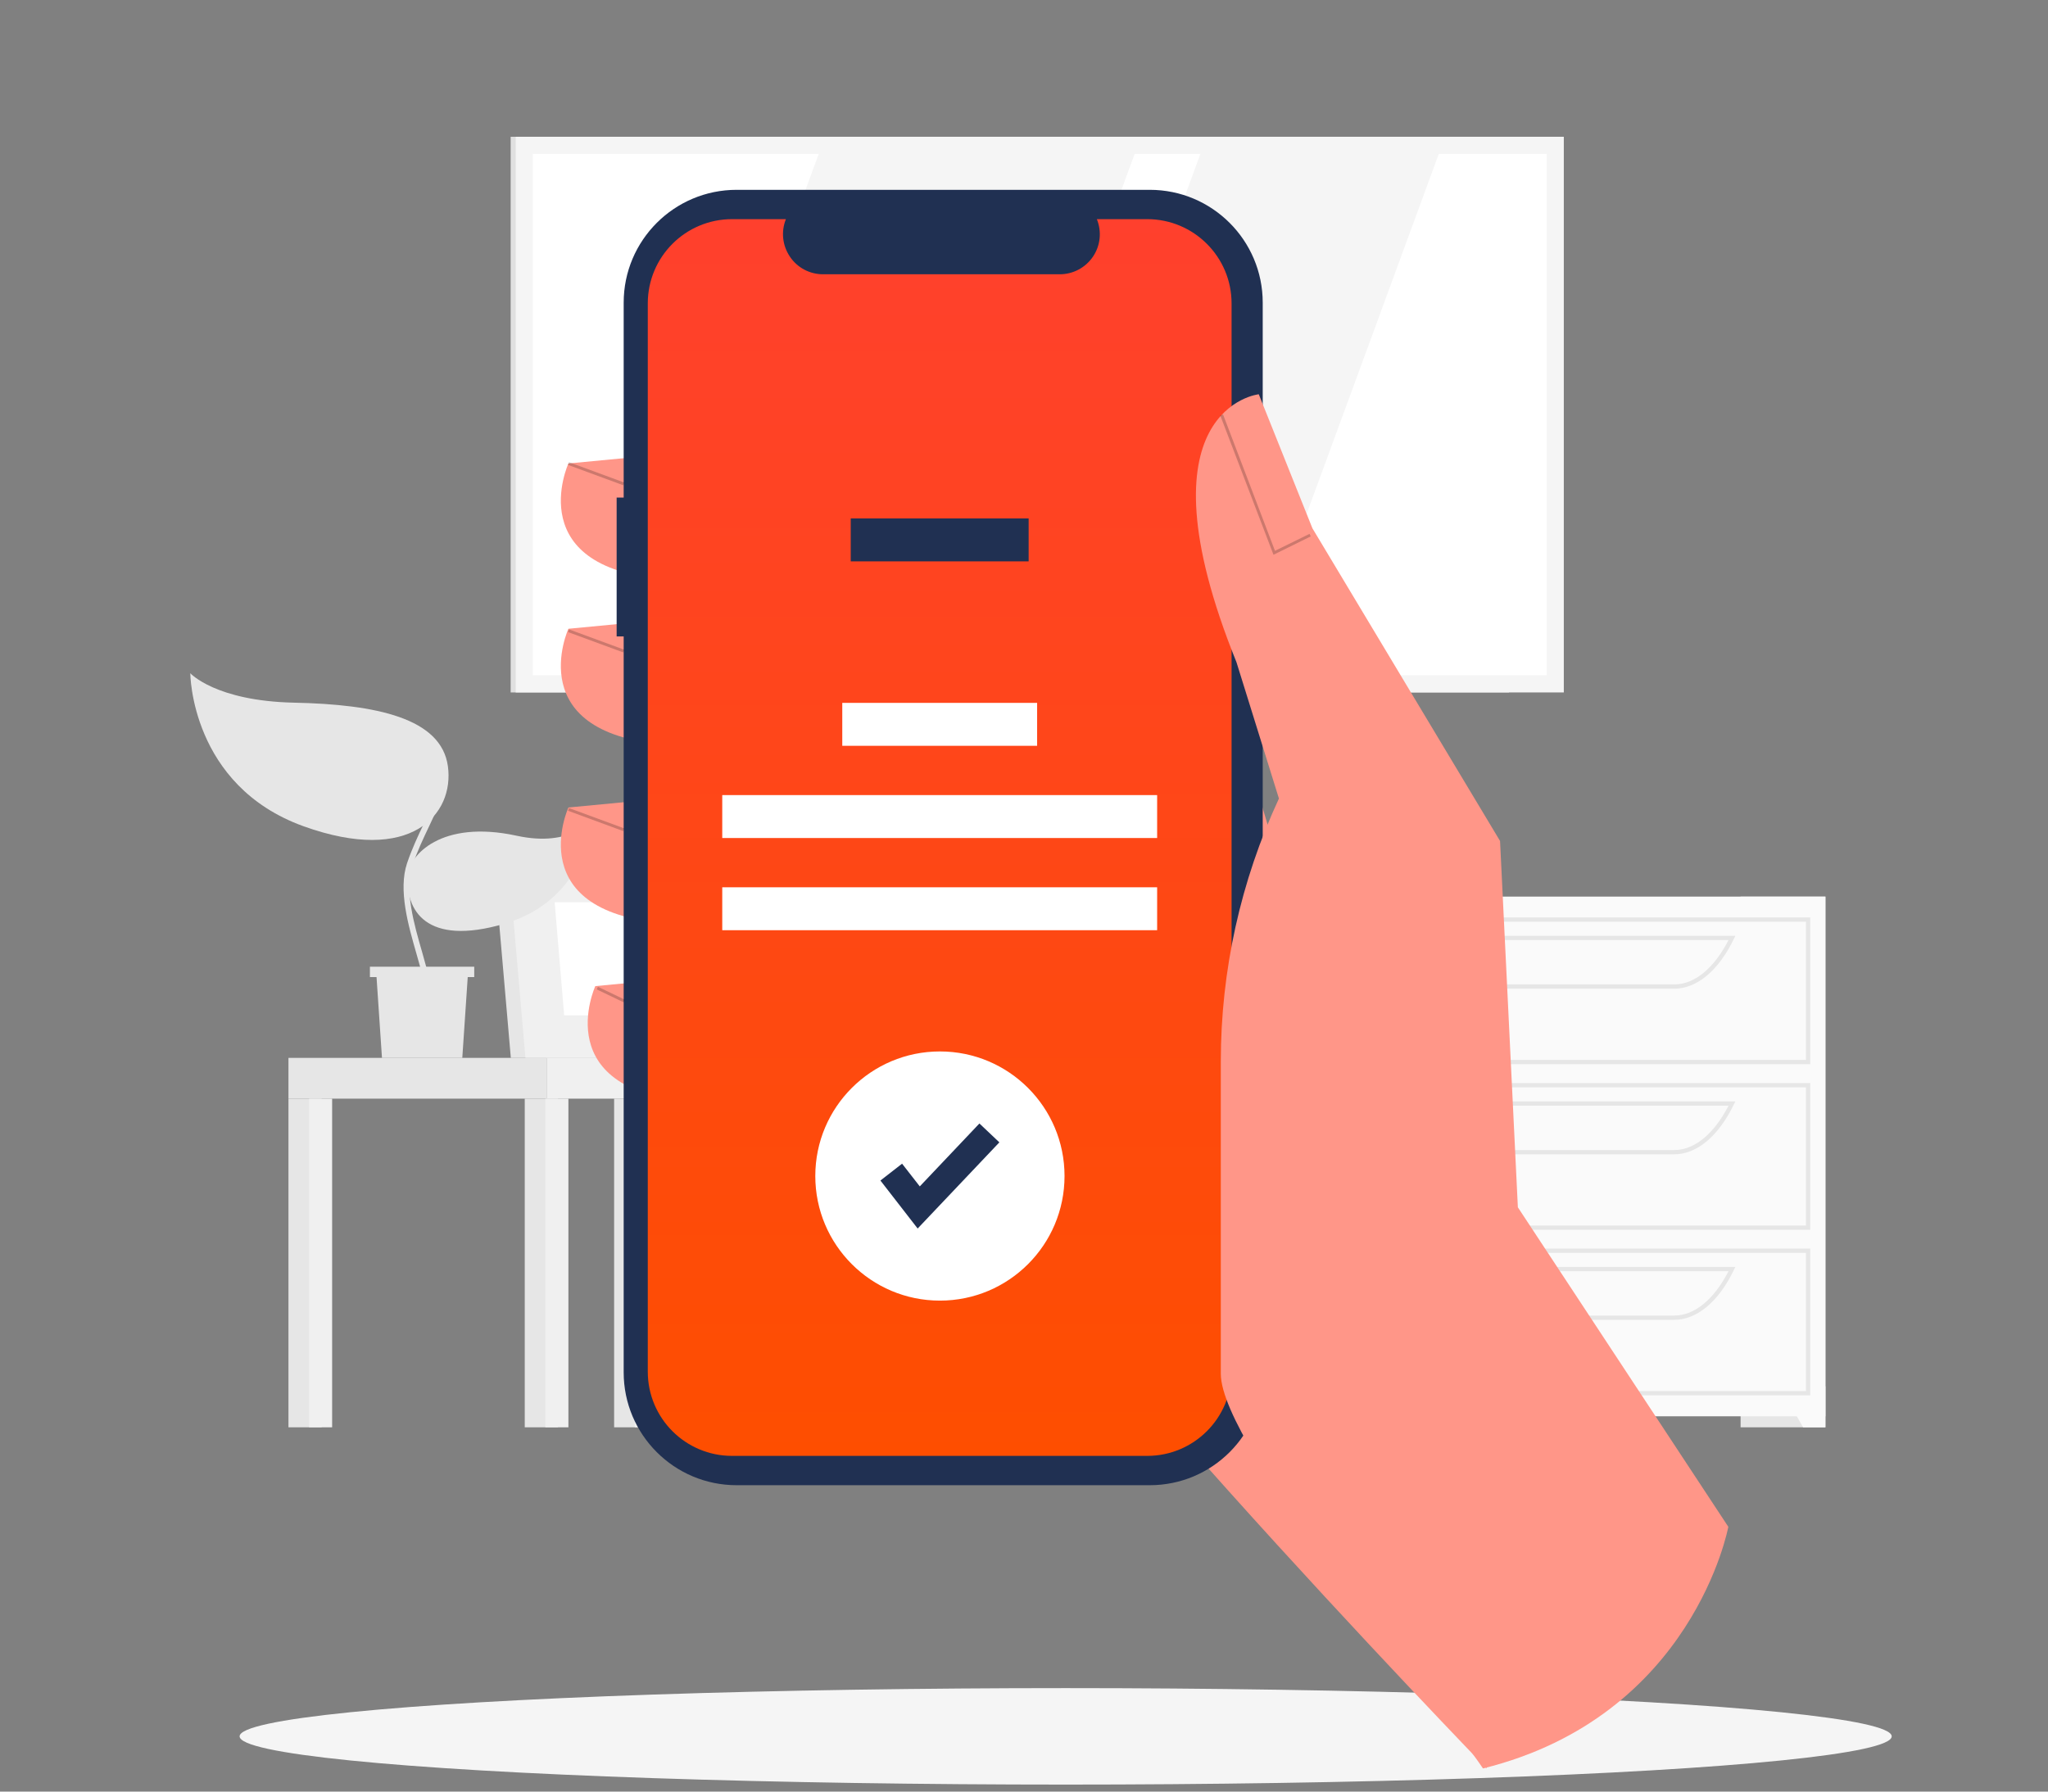 <svg width="192" height="168.001" viewBox="0 0 192 168.001" fill="none" xmlns="http://www.w3.org/2000/svg" xmlns:xlink="http://www.w3.org/1999/xlink">
	<rect x="0" y="0" width="192" height="168.001" fill="#808080" stroke="none"/>
	<desc>
			Created with Pixso.
	</desc>
	<defs>
		<linearGradient x1="88.096" y1="20.555" x2="88.096" y2="136.525" id="paint_linear_1_3858_0" gradientUnits="userSpaceOnUse">
			<stop stop-color="#FF402D"/>
			<stop offset="1" stop-color="#FE4E00"/>
		</linearGradient>
	</defs>
	<g style="mix-blend-mode:normal">
		<rect id="Rectangle 1131" width="192" height="168" fill="#FFFFFF" fill-opacity="0"/>
		<rect id="Rectangle 1131" x="0.5" y="0.5" width="191" height="167" stroke="#707070" stroke-opacity="0" stroke-width="1"/>
	</g>
	<g style="mix-blend-mode:normal">
		<ellipse id="&lt;Path&gt;" cx="99.906" cy="162.82" rx="77.442" ry="4.523" fill="#F5F5F5" fill-opacity="1"/>
	</g>
	<g style="mix-blend-mode:normal">
		<path id="Path 13350" d="M74.41 99.2L47.89 99.2L46.28 80.62L72.8 80.62L74.41 99.2Z" fill="#E6E6E6" fill-opacity="1" fill-rule="nonzero"/>
	</g>
	<g style="mix-blend-mode:normal">
		<path id="Path 13351" d="M75.78 99.2L49.26 99.2L47.65 80.62L74.17 80.62L75.78 99.2Z" fill="#F0F0F0" fill-opacity="1" fill-rule="nonzero"/>
	</g>
	<g style="mix-blend-mode:normal">
		<path id="Path 13352" d="M52.89 95.21L52 84.61L70.55 84.61L71.43 95.21L52.89 95.21Z" fill="#FFFFFF" fill-opacity="1" fill-rule="nonzero"/>
	</g>
	<g style="mix-blend-mode:normal">
		<rect id="Rectangle 1098" x="77.268" y="99.199" width="3.112" height="34.641" fill="#E6E6E6" fill-opacity="1"/>
	</g>
	<g style="mix-blend-mode:normal">
		<rect id="Rectangle 1099" x="79.199" y="99.199" width="2.161" height="34.641" fill="#F0F0F0" fill-opacity="1"/>
	</g>
	<g style="mix-blend-mode:normal">
		<rect id="Rectangle 1100" x="81.361" y="103.023" width="30.12" height="3.823" transform="rotate(180 81.361 103.023)" fill="#F0F0F0" fill-opacity="1"/>
	</g>
	<g style="mix-blend-mode:normal">
		<rect id="Rectangle 1101" x="49.195" y="103.023" width="3.112" height="30.818" fill="#E6E6E6" fill-opacity="1"/>
	</g>
	<g style="mix-blend-mode:normal">
		<rect id="Rectangle 1102" x="51.127" y="103.023" width="2.161" height="30.818" fill="#F0F0F0" fill-opacity="1"/>
	</g>
	<g style="mix-blend-mode:normal">
		<rect id="Rectangle 1103" x="27.043" y="103.023" width="3.112" height="30.818" fill="#E6E6E6" fill-opacity="1"/>
	</g>
	<g style="mix-blend-mode:normal">
		<rect id="Rectangle 1104" x="28.977" y="103.023" width="2.161" height="30.818" fill="#F0F0F0" fill-opacity="1"/>
	</g>
	<g style="mix-blend-mode:normal">
		<rect id="Rectangle 1105" x="57.574" y="103.023" width="3.112" height="30.818" fill="#E6E6E6" fill-opacity="1"/>
	</g>
	<g style="mix-blend-mode:normal">
		<rect id="Rectangle 1106" x="59.508" y="103.023" width="2.161" height="30.818" fill="#F0F0F0" fill-opacity="1"/>
	</g>
	<g style="mix-blend-mode:normal">
		<rect id="Rectangle 1107" x="27.043" y="99.199" width="24.197" height="3.823" fill="#E6E6E6" fill-opacity="1"/>
	</g>
	<g style="mix-blend-mode:normal">
		<rect id="Rectangle 1108" x="47.873" y="12.825" width="93.595" height="52.106" fill="#E0E0E0" fill-opacity="1"/>
	</g>
	<g style="mix-blend-mode:normal">
		<rect id="Rectangle 1109" x="48.346" y="12.825" width="98.262" height="52.106" fill="#F5F5F5" fill-opacity="1"/>
	</g>
	<g style="mix-blend-mode:normal">
		<rect id="Rectangle 1110" x="145.004" y="14.43" width="48.895" height="95.051" transform="rotate(90 145.004 14.43)" fill="#FFFFFF" fill-opacity="1"/>
	</g>
	<g style="mix-blend-mode:normal">
		<path id="Path 13353" d="M88.43 63.32L106.38 14.42L76.76 14.42L58.82 63.32L88.43 63.32Z" fill="#F5F5F5" fill-opacity="1" fill-rule="nonzero"/>
	</g>
	<g style="mix-blend-mode:normal">
		<path id="Path 13354" d="M116.94 63.32L134.89 14.42L112.54 14.42L94.6 63.32L116.94 63.32Z" fill="#F5F5F5" fill-opacity="1" fill-rule="nonzero"/>
	</g>
	<g style="mix-blend-mode:normal">
		<rect id="Rectangle 1111" x="163.18" y="84.076" width="7.956" height="49.765" fill="#E6E6E6" fill-opacity="1"/>
	</g>
	<g style="mix-blend-mode:normal">
		<path id="Path 13355" d="M169.04 133.84L171.13 133.84L171.13 130L166.85 130L169.04 133.84Z" fill="#FAFAFA" fill-opacity="1" fill-rule="nonzero"/>
	</g>
	<g style="mix-blend-mode:normal">
		<rect id="Rectangle 1112" x="89.822" y="84.076" width="7.956" height="49.765" fill="#E6E6E6" fill-opacity="1"/>
	</g>
	<g style="mix-blend-mode:normal">
		<rect id="Rectangle 1113" x="95.953" y="84.076" width="75.181" height="48.731" fill="#FAFAFA" fill-opacity="1"/>
	</g>
	<g style="mix-blend-mode:normal">
		<path id="Path 13356" d="M169.71 99.79L97.37 99.79L97.37 86.03L169.71 86.03L169.71 99.79ZM97.77 99.39L169.31 99.39L169.31 86.43L97.77 86.43L97.77 99.39Z" fill="#E6E6E6" fill-opacity="1" fill-rule="nonzero"/>
	</g>
	<g style="mix-blend-mode:normal">
		<path id="Path 13357" d="M156.97 92.71L111.51 92.71C109.4 92.71 107.37 91.01 105.93 88.04L105.8 87.75L162.69 87.75L162.55 88.04C161.12 91.01 159.08 92.71 156.97 92.71ZM106.44 88.15C107.79 90.8 109.62 92.31 111.51 92.31L156.97 92.31C158.86 92.31 160.69 90.8 162.05 88.15L106.44 88.15Z" fill="#E6E6E6" fill-opacity="1" fill-rule="nonzero"/>
	</g>
	<g style="mix-blend-mode:normal">
		<path id="Path 13358" d="M98.04 133.84L95.95 133.84L95.95 130L100.23 130L98.04 133.84Z" fill="#FAFAFA" fill-opacity="1" fill-rule="nonzero"/>
	</g>
	<g style="mix-blend-mode:normal">
		<path id="Path 13359" d="M169.71 115.32L97.37 115.32L97.37 101.56L169.71 101.56L169.71 115.32ZM97.77 114.92L169.31 114.92L169.31 101.96L97.77 101.96L97.77 114.92Z" fill="#E6E6E6" fill-opacity="1" fill-rule="nonzero"/>
	</g>
	<g style="mix-blend-mode:normal">
		<path id="Path 13360" d="M156.97 108.24L111.51 108.24C109.4 108.24 107.37 106.53 105.93 103.56L105.8 103.28L162.69 103.28L162.55 103.56C161.12 106.53 159.08 108.24 156.97 108.24ZM106.44 103.68C107.79 106.33 109.62 107.84 111.51 107.84L156.97 107.84C158.86 107.84 160.69 106.33 162.05 103.68L106.44 103.68Z" fill="#E6E6E6" fill-opacity="1" fill-rule="nonzero"/>
	</g>
	<g style="mix-blend-mode:normal">
		<path id="Path 13361" d="M169.71 130.84L97.37 130.84L97.37 117.08L169.71 117.08L169.71 130.84ZM97.77 130.44L169.31 130.44L169.31 117.48L97.77 117.48L97.77 130.44Z" fill="#E6E6E6" fill-opacity="1" fill-rule="nonzero"/>
	</g>
	<g style="mix-blend-mode:normal">
		<path id="Path 13362" d="M156.97 123.76L111.51 123.76C109.4 123.76 107.37 122.06 105.93 119.09L105.8 118.8L162.69 118.8L162.55 119.09C161.12 122.06 159.08 123.76 156.97 123.76ZM106.44 119.2C107.79 121.85 109.62 123.36 111.51 123.36L156.97 123.36C158.86 123.36 160.69 121.85 162.05 119.2L106.44 119.2Z" fill="#E6E6E6" fill-opacity="1" fill-rule="nonzero"/>
	</g>
	<g style="mix-blend-mode:normal">
		<path id="Path 13363" d="M44.46 90.65L44.46 91.62L43.85 91.62L43.34 99.2L35.81 99.2L35.3 91.62L34.68 91.62L34.68 90.65L44.46 90.65Z" fill="#E6E6E6" fill-opacity="1" fill-rule="nonzero"/>
	</g>
	<g style="mix-blend-mode:normal">
		<path id="Path 13364" d="M41.99 71.85C41.37 67.34 35.28 66.05 27.55 65.89C20.2 65.73 17.84 63.13 17.84 63.13C17.84 63.13 17.87 73.66 28.46 77.48C38.52 81.1 42.61 76.37 41.99 71.85Z" fill="#E6E6E6" fill-opacity="1" fill-rule="nonzero"/>
	</g>
	<g style="mix-blend-mode:normal">
		<path id="Path 13365" d="M38.23 82.08C38.36 80.23 41.32 76.82 48.45 78.37C53.6 79.49 55.52 76.82 55.52 76.82C55.52 76.82 55.04 84.36 47.29 86.62C39.93 88.78 38 85.35 38.23 82.08Z" fill="#E6E6E6" fill-opacity="1" fill-rule="nonzero"/>
	</g>
	<g style="mix-blend-mode:normal">
		<path id="Path 13366" d="M39.86 93.5C39.94 93.5 40.01 93.46 40.07 93.4C40.58 92.79 40.16 91.33 39.58 89.3C38.83 86.71 37.89 83.47 38.68 81.12C39.13 79.8 39.68 78.63 40.22 77.5C41.33 75.14 42.3 73.09 41.5 70.96C41.44 70.82 41.28 70.74 41.14 70.8C41 70.85 40.93 71.01 40.98 71.15C41.71 73.07 40.83 74.92 39.72 77.27C39.2 78.36 38.62 79.59 38.16 80.95C37.32 83.46 38.28 86.78 39.05 89.46C39.5 91.03 39.98 92.66 39.65 93.05C39.55 93.16 39.57 93.33 39.68 93.43C39.73 93.48 39.8 93.5 39.86 93.5Z" fill="#E6E6E6" fill-opacity="1" fill-rule="nonzero"/>
	</g>
	<g style="mix-blend-mode:normal">
		<path id="Path 13497" d="M138.26 142.63L139.37 165.83C139.37 165.83 92.3 117.18 86.43 102.95C80.57 88.72 91.61 53.52 91.61 53.52L116.1 68.12L138.26 142.63Z" fill="#FF9688" fill-opacity="1" fill-rule="nonzero"/>
		<path id="Path 13497" d="M139.37 165.83C139.37 165.83 92.3 117.18 86.43 102.95C80.57 88.72 91.61 53.52 91.61 53.52L116.1 68.12L138.26 142.63L139.37 165.83Z" stroke="#707070" stroke-opacity="0" stroke-width="1"/>
	</g>
	<g style="mix-blend-mode:normal">
		<path id="Path 13498" d="M62.09 42.62L53.29 43.46C53.29 43.46 48.68 53.52 62.93 54.35L62.09 42.62Z" fill="#FF9688" fill-opacity="1" fill-rule="nonzero"/>
		<path id="Path 13498" d="M53.29 43.46C53.29 43.46 48.68 53.52 62.93 54.35L62.09 42.62L53.29 43.46Z" stroke="#707070" stroke-opacity="0" stroke-width="1"/>
	</g>
	<g style="mix-blend-mode:normal">
		<path id="Path 13499" d="M62.09 58.12L53.29 58.96C53.29 58.96 48.68 69.01 62.93 69.85L62.09 58.12Z" fill="#FF9688" fill-opacity="1" fill-rule="nonzero"/>
		<path id="Path 13499" d="M53.29 58.96C53.29 58.96 48.68 69.01 62.93 69.85L62.09 58.12L53.29 58.96Z" stroke="#707070" stroke-opacity="0" stroke-width="1"/>
	</g>
	<g style="mix-blend-mode:normal">
		<path id="Path 13500" d="M62.09 74.88L53.29 75.72C53.29 75.72 48.68 85.77 62.93 86.61L62.09 74.88Z" fill="#FF9688" fill-opacity="1" fill-rule="nonzero"/>
		<path id="Path 13500" d="M53.29 75.72C53.29 75.72 48.68 85.77 62.93 86.61L62.09 74.88L53.29 75.72Z" stroke="#707070" stroke-opacity="0" stroke-width="1"/>
	</g>
	<g style="mix-blend-mode:normal">
		<path id="Path 13501" d="M64.6 91.63L55.81 92.47C55.81 92.47 51.2 102.52 65.44 103.36L64.6 91.63Z" fill="#FF9688" fill-opacity="1" fill-rule="nonzero"/>
		<path id="Path 13501" d="M55.81 92.47C55.81 92.47 51.2 102.52 65.44 103.36L64.6 91.63L55.81 92.47Z" stroke="#707070" stroke-opacity="0" stroke-width="1"/>
	</g>
	<g style="mix-blend-mode:normal">
		<path id="Path 13502" d="M57.81 46.66L58.47 46.66L58.47 28.38C58.47 22.54 63.21 17.8 69.06 17.8L107.79 17.8C113.64 17.8 118.38 22.54 118.38 28.38L118.38 128.69C118.38 134.53 113.64 139.27 107.79 139.27L69.06 139.27C63.21 139.27 58.47 134.53 58.47 128.69L58.47 59.68L57.81 59.68L57.81 46.66Z" fill="#203052" fill-opacity="1" fill-rule="nonzero"/>
		<path id="Path 13502" d="M58.47 46.66L58.47 28.38C58.47 22.54 63.21 17.8 69.06 17.8L107.79 17.8C113.64 17.8 118.38 22.54 118.38 28.38L118.38 128.69C118.38 134.53 113.64 139.27 107.79 139.27L69.06 139.27C63.21 139.27 58.47 134.53 58.47 128.69L58.47 59.68L57.81 59.68L57.81 46.66L58.47 46.66Z" stroke="#707070" stroke-opacity="0" stroke-width="1"/>
	</g>
	<g style="mix-blend-mode:normal">
		<path id="Path 13503" d="M68.63 20.55L73.68 20.55C73.21 21.71 73.35 23.02 74.05 24.06C74.74 25.1 75.91 25.72 77.16 25.72L99.35 25.72C100.6 25.72 101.77 25.1 102.47 24.06C103.17 23.02 103.3 21.71 102.83 20.55L107.55 20.55C111.92 20.55 115.46 24.09 115.46 28.45L115.46 128.62C115.46 132.98 111.92 136.52 107.55 136.52L68.63 136.52C64.26 136.52 60.73 132.98 60.73 128.62L60.73 28.45C60.73 24.09 64.26 20.55 68.63 20.55Z" fill="url(#paint_linear_1_3858_0)" fill-opacity="1" fill-rule="nonzero"/>
		<path id="Path 13503" d="M73.68 20.55C73.21 21.71 73.35 23.02 74.05 24.06C74.74 25.1 75.91 25.72 77.16 25.72L99.35 25.72C100.6 25.72 101.77 25.1 102.47 24.06C103.17 23.02 103.3 21.71 102.83 20.55L107.55 20.55C111.92 20.55 115.46 24.09 115.46 28.45L115.46 128.62C115.46 132.98 111.92 136.52 107.55 136.52L68.63 136.52C64.26 136.52 60.73 132.98 60.73 128.62L60.73 28.45C60.73 24.09 64.26 20.55 68.63 20.55L73.68 20.55Z" stroke="#707070" stroke-opacity="0" stroke-width="1"/>
	</g>
	<g style="mix-blend-mode:normal">
		<rect id="Rectangle 1116" x="79.756" y="48.615" width="16.679" height="4.025" fill="#203052" fill-opacity="1"/>
		<rect id="Rectangle 1116" x="79.756" y="48.615" width="16.679" height="4.025" stroke="#707070" stroke-opacity="0" stroke-width="1"/>
	</g>
	<g style="mix-blend-mode:normal">
		<rect id="Rectangle 1117" x="78.963" y="65.91" width="18.267" height="4.025" fill="#FFFFFF" fill-opacity="1"/>
		<rect id="Rectangle 1117" x="78.963" y="65.91" width="18.267" height="4.025" stroke="#707070" stroke-opacity="0" stroke-width="1"/>
	</g>
	<g style="mix-blend-mode:normal">
		<rect id="Rectangle 1118" x="67.711" y="74.557" width="40.771" height="4.025" fill="#FFFFFF" fill-opacity="1"/>
		<rect id="Rectangle 1118" x="67.711" y="74.557" width="40.771" height="4.025" stroke="#707070" stroke-opacity="0" stroke-width="1"/>
	</g>
	<g style="mix-blend-mode:normal">
		<rect id="Rectangle 1119" x="67.711" y="83.202" width="40.771" height="4.025" fill="#FFFFFF" fill-opacity="1"/>
		<rect id="Rectangle 1119" x="67.711" y="83.202" width="40.771" height="4.025" stroke="#707070" stroke-opacity="0" stroke-width="1"/>
	</g>
	<g style="mix-blend-mode:normal">
		<path id="Path 13504" d="M162.03 143.17L142.3 113.21L140.63 78.86L123.04 49.54L118.01 36.97C118.01 36.97 106.28 38.23 115.92 62.1L119.9 74.88C116.31 82.61 114.45 91.02 114.45 99.54L114.45 128.82C114.45 135.71 135.21 160.09 139.03 165.83C158.75 160.95 162.03 143.17 162.03 143.17Z" fill="#FF9688" fill-opacity="1" fill-rule="nonzero"/>
		<path id="Path 13504" d="M142.3 113.21L140.63 78.86L123.04 49.54L118.01 36.97C118.01 36.97 106.28 38.23 115.92 62.1L119.9 74.88C116.31 82.61 114.45 91.02 114.45 99.54L114.45 128.82C114.45 135.71 135.21 160.09 139.03 165.83C158.75 160.95 162.03 143.17 162.03 143.17L142.3 113.21Z" stroke="#707070" stroke-opacity="0" stroke-width="1"/>
	</g>
	<g opacity="0.2" style="mix-blend-mode:normal">
		<path id="Path 13505" d="M119.39 52.02L122.88 50.3L122.77 50.06L119.53 51.65L114.66 38.86L114.4 38.96L119.39 52.02Z" fill="#000000" fill-opacity="1" fill-rule="nonzero"/>
		<path id="Path 13505" d="M122.88 50.3L122.77 50.06L119.53 51.65L114.66 38.86L114.4 38.96L119.39 52.02L122.88 50.3Z" stroke="#707070" stroke-opacity="0" stroke-width="1"/>
	</g>
	<g opacity="0.2" style="mix-blend-mode:normal">
		<rect id="Rectangle 1120" x="53.25" y="43.594" width="0.27" height="5.522" transform="rotate(-69.778 53.25 43.594)" fill="#000000" fill-opacity="1"/>
		<rect id="Rectangle 1120" x="53.25" y="43.594" width="0.27" height="5.522" transform="rotate(-69.778 53.25 43.594)" stroke="#707070" stroke-opacity="0" stroke-width="1"/>
	</g>
	<g opacity="0.2" style="mix-blend-mode:normal">
		<rect id="Rectangle 1121" x="53.25" y="59.27" width="0.27" height="5.522" transform="rotate(-69.778 53.25 59.27)" fill="#000000" fill-opacity="1"/>
		<rect id="Rectangle 1121" x="53.25" y="59.27" width="0.27" height="5.522" transform="rotate(-69.778 53.25 59.27)" stroke="#707070" stroke-opacity="0" stroke-width="1"/>
	</g>
	<g opacity="0.2" style="mix-blend-mode:normal">
		<rect id="Rectangle 1122" x="53.25" y="76.025" width="0.27" height="5.522" transform="rotate(-69.778 53.25 76.025)" fill="#000000" fill-opacity="1"/>
		<rect id="Rectangle 1122" x="53.25" y="76.025" width="0.27" height="5.522" transform="rotate(-69.778 53.25 76.025)" stroke="#707070" stroke-opacity="0" stroke-width="1"/>
	</g>
	<g opacity="0.2" style="mix-blend-mode:normal">
		<rect id="Rectangle 1123" x="55.941" y="92.776" width="0.27" height="2.798" transform="rotate(-64.361 55.941 92.776)" fill="#000000" fill-opacity="1"/>
		<rect id="Rectangle 1123" x="55.941" y="92.776" width="0.27" height="2.798" transform="rotate(-64.361 55.941 92.776)" stroke="#707070" stroke-opacity="0" stroke-width="1"/>
	</g>
	<g style="mix-blend-mode:normal">
		<circle id="Ellipse 324" cx="88.117" cy="110.278" r="11.683" fill="#FFFFFF" fill-opacity="1"/>
		<circle id="Ellipse 324" cx="88.117" cy="110.278" r="11.683" stroke="#707070" stroke-opacity="0" stroke-width="1"/>
	</g>
	<g style="mix-blend-mode:normal">
		<path id="Path 13506" d="M86.03 115.2L82.54 110.7L84.57 109.12L86.23 111.25L91.82 105.35L93.69 107.12L86.03 115.2Z" fill="#203052" fill-opacity="1" fill-rule="nonzero"/>
		<path id="Path 13506" d="M82.54 110.7L84.57 109.12L86.23 111.25L91.82 105.35L93.69 107.12L86.03 115.2L82.54 110.7Z" stroke="#707070" stroke-opacity="0" stroke-width="1"/>
	</g>
</svg>
